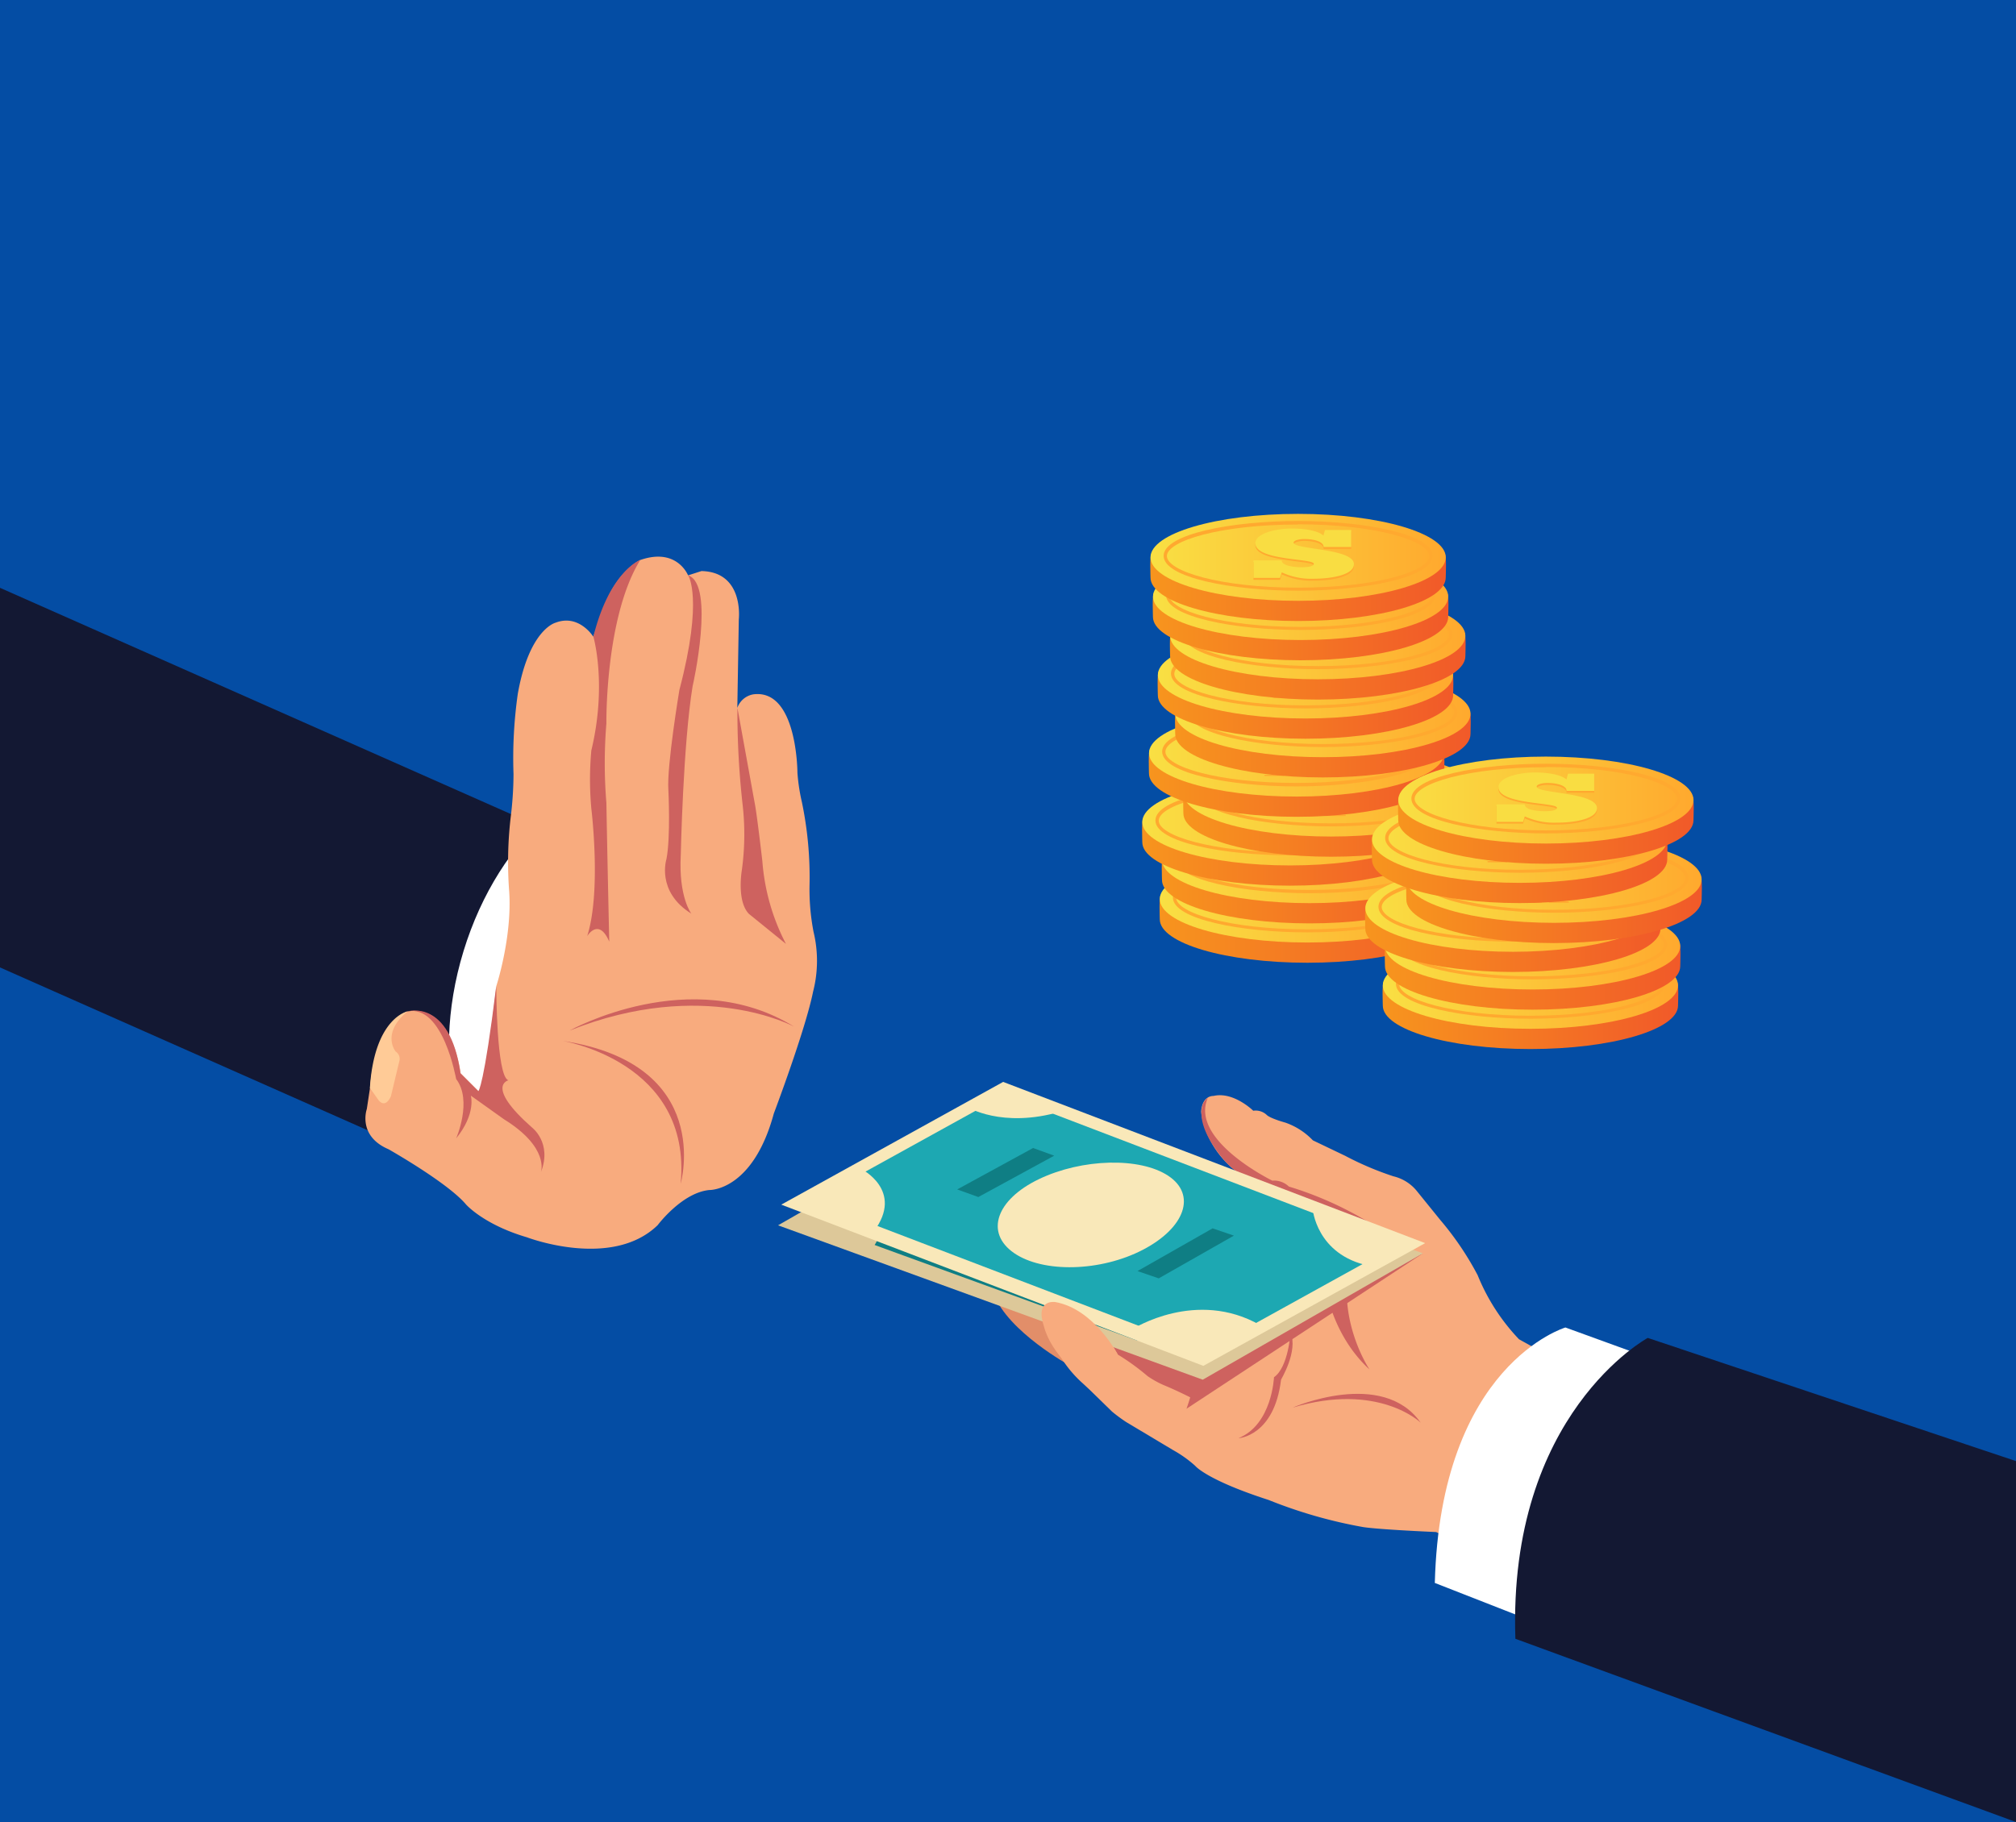 <svg xmlns="http://www.w3.org/2000/svg" xmlns:xlink="http://www.w3.org/1999/xlink" viewBox="0 0 365.54 330.46"><defs><style>.cls-1{fill:#044da4;}.cls-2{fill:#131833;}.cls-3{fill:#fff;}.cls-4{fill:#f8ab7e;}.cls-5{fill:#ce625f;}.cls-6{fill:#ffcb97;}.cls-7{fill:url(#linear-gradient);}.cls-8{fill:url(#linear-gradient-2);}.cls-9{fill:#ffa92f;}.cls-10{fill:#f9dd42;}.cls-11{fill:url(#linear-gradient-3);}.cls-12{fill:url(#linear-gradient-4);}.cls-13{fill:url(#linear-gradient-5);}.cls-14{fill:url(#linear-gradient-6);}.cls-15{fill:url(#linear-gradient-7);}.cls-16{fill:url(#linear-gradient-8);}.cls-17{fill:url(#linear-gradient-9);}.cls-18{fill:url(#linear-gradient-10);}.cls-19{fill:url(#linear-gradient-11);}.cls-20{fill:url(#linear-gradient-12);}.cls-21{fill:url(#linear-gradient-13);}.cls-22{fill:url(#linear-gradient-14);}.cls-23{fill:url(#linear-gradient-15);}.cls-24{fill:url(#linear-gradient-16);}.cls-25{fill:url(#linear-gradient-17);}.cls-26{fill:url(#linear-gradient-18);}.cls-27{fill:url(#linear-gradient-19);}.cls-28{fill:url(#linear-gradient-20);}.cls-29{fill:url(#linear-gradient-21);}.cls-30{fill:url(#linear-gradient-22);}.cls-31{fill:url(#linear-gradient-23);}.cls-32{fill:url(#linear-gradient-24);}.cls-33{fill:url(#linear-gradient-25);}.cls-34{fill:url(#linear-gradient-26);}.cls-35{fill:url(#linear-gradient-27);}.cls-36{fill:url(#linear-gradient-28);}.cls-37{fill:url(#linear-gradient-29);}.cls-38{fill:url(#linear-gradient-30);}.cls-39{fill:url(#linear-gradient-31);}.cls-40{fill:url(#linear-gradient-32);}.cls-41{fill:#e28e69;}.cls-42{fill:#0f7e84;}.cls-43{fill:#ddc899;}.cls-44{fill:#f9e8b9;}.cls-45{fill:#1da8b2;}</style><linearGradient id="linear-gradient" x1="210.25" y1="166.72" x2="263.87" y2="166.72" gradientUnits="userSpaceOnUse"><stop offset="0.01" stop-color="#f7941e"/><stop offset="0.99" stop-color="#f15a29"/></linearGradient><linearGradient id="linear-gradient-2" x1="210.29" y1="163.06" x2="263.83" y2="163.06" gradientUnits="userSpaceOnUse"><stop offset="0.01" stop-color="#f9df43"/><stop offset="1" stop-color="#ffa92e"/></linearGradient><linearGradient id="linear-gradient-3" x1="210.65" y1="159.59" x2="264.27" y2="159.59" xlink:href="#linear-gradient"/><linearGradient id="linear-gradient-4" x1="210.69" y1="155.92" x2="264.23" y2="155.92" xlink:href="#linear-gradient-2"/><linearGradient id="linear-gradient-5" x1="207.08" y1="152.75" x2="260.7" y2="152.75" xlink:href="#linear-gradient"/><linearGradient id="linear-gradient-6" x1="207.12" y1="149.08" x2="260.66" y2="149.08" xlink:href="#linear-gradient-2"/><linearGradient id="linear-gradient-7" x1="214.54" y1="147.5" x2="268.15" y2="147.5" xlink:href="#linear-gradient"/><linearGradient id="linear-gradient-8" x1="214.57" y1="143.84" x2="268.11" y2="143.84" xlink:href="#linear-gradient-2"/><linearGradient id="linear-gradient-9" x1="208.3" y1="140.25" x2="261.91" y2="140.25" xlink:href="#linear-gradient"/><linearGradient id="linear-gradient-10" x1="208.34" y1="136.59" x2="261.87" y2="136.59" xlink:href="#linear-gradient-2"/><linearGradient id="linear-gradient-11" x1="213.06" y1="133.12" x2="266.67" y2="133.12" xlink:href="#linear-gradient"/><linearGradient id="linear-gradient-12" x1="213.1" y1="129.45" x2="266.63" y2="129.45" xlink:href="#linear-gradient-2"/><linearGradient id="linear-gradient-13" x1="209.91" y1="126.1" x2="263.52" y2="126.1" xlink:href="#linear-gradient"/><linearGradient id="linear-gradient-14" x1="209.94" y1="122.43" x2="263.48" y2="122.43" xlink:href="#linear-gradient-2"/><linearGradient id="linear-gradient-15" x1="212.13" y1="118.98" x2="265.74" y2="118.98" xlink:href="#linear-gradient"/><linearGradient id="linear-gradient-16" x1="212.17" y1="115.31" x2="265.7" y2="115.31" xlink:href="#linear-gradient-2"/><linearGradient id="linear-gradient-17" x1="209.02" y1="111.87" x2="262.63" y2="111.87" xlink:href="#linear-gradient"/><linearGradient id="linear-gradient-18" x1="209.06" y1="108.2" x2="262.59" y2="108.2" xlink:href="#linear-gradient-2"/><linearGradient id="linear-gradient-19" x1="208.57" y1="104.75" x2="262.19" y2="104.75" xlink:href="#linear-gradient"/><linearGradient id="linear-gradient-20" x1="208.61" y1="101.08" x2="262.15" y2="101.08" xlink:href="#linear-gradient-2"/><linearGradient id="linear-gradient-21" x1="250.69" y1="182.38" x2="304.3" y2="182.38" xlink:href="#linear-gradient"/><linearGradient id="linear-gradient-22" x1="250.73" y1="178.71" x2="304.26" y2="178.71" xlink:href="#linear-gradient-2"/><linearGradient id="linear-gradient-23" x1="251.09" y1="175.24" x2="304.7" y2="175.24" xlink:href="#linear-gradient"/><linearGradient id="linear-gradient-24" x1="251.12" y1="171.57" x2="304.66" y2="171.57" xlink:href="#linear-gradient-2"/><linearGradient id="linear-gradient-25" x1="247.52" y1="168.4" x2="301.13" y2="168.4" xlink:href="#linear-gradient"/><linearGradient id="linear-gradient-26" x1="247.56" y1="164.73" x2="301.09" y2="164.73" xlink:href="#linear-gradient-2"/><linearGradient id="linear-gradient-27" x1="254.97" y1="163.16" x2="308.58" y2="163.16" xlink:href="#linear-gradient"/><linearGradient id="linear-gradient-28" x1="255.01" y1="159.49" x2="308.54" y2="159.49" xlink:href="#linear-gradient-2"/><linearGradient id="linear-gradient-29" x1="248.73" y1="155.91" x2="302.35" y2="155.91" xlink:href="#linear-gradient"/><linearGradient id="linear-gradient-30" x1="248.77" y1="152.24" x2="302.31" y2="152.24" xlink:href="#linear-gradient-2"/><linearGradient id="linear-gradient-31" x1="253.49" y1="148.77" x2="307.11" y2="148.77" xlink:href="#linear-gradient"/><linearGradient id="linear-gradient-32" x1="253.53" y1="145.1" x2="307.07" y2="145.1" xlink:href="#linear-gradient-2"/></defs><g id="Camada_2" data-name="Camada 2"><g id="Desenho"><rect class="cls-1" width="365.54" height="330.46"/><polygon class="cls-2" points="85.9 213.51 0 175.46 0 106.61 121.43 160.4 85.9 213.51"/><ellipse class="cls-3" cx="108.56" cy="180.01" rx="39.93" ry="25.63" transform="translate(-95.33 231.19) rotate(-73)"/><path class="cls-4" d="M95.53,224.4s15.39,5.9,23.72-2.2c0,0,4.4-5.9,9.37-6.37,0,0,7.87.23,11.69-13.88,0,0,5.73-15.16,7.12-22.1a22.4,22.4,0,0,0,.08-10.85,40.68,40.68,0,0,1-.72-8.71,66.61,66.61,0,0,0-1.39-14.81,34.67,34.67,0,0,1-.81-5.32s0-15.27-8-14.23a3.74,3.74,0,0,0-2.9,2.46l.27-16.06s1-8.59-6.77-8.76l-2.43.78s-2-5.12-8.68-2.78c0,0-3.65,1.65-6.16,7.46l-2.35,6.43s-2.6-4.17-6.85-2.52c0,0-4.75,1.16-6.83,12.87a82.69,82.69,0,0,0-.78,14.58,64.9,64.9,0,0,1-.52,7.9,70.32,70.32,0,0,0-.26,13.45C92.87,170,90,178.81,90,178.81s-2,18.68-3.24,19.09l-3.24-3.24s-1.39-12.5-9.61-11.23c0,0-5.78,1.51-6.82,13.89l-.58,3.82s-1.74,4.86,3.93,7.29c0,0,10.62,6,14,9.95C84.42,218.38,87.63,222.08,95.53,224.4Z"/><path class="cls-5" d="M133.71,128.39a149.91,149.91,0,0,0,.93,17.44,47.75,47.75,0,0,1-.12,11.92s-1,5.67,1.28,8l6.71,5.44a38.73,38.73,0,0,1-4.28-15s-.81-7.06-1.28-9.95Z"/><path class="cls-5" d="M124.78,104.35s2.8,4.11-1.59,20.77c0,0-2.32,13.88-2,18.16,0,0,.43,8.54-.35,12.53,0,0-1.91,5.9,4.51,9.89,0,0-2.34-3-1.91-10.67,0,0,.41-20,2.15-30.61C125.62,124.42,129.72,106,124.78,104.35Z"/><path class="cls-5" d="M107.59,115.46s2.52,8.62-.37,20.65a57.93,57.93,0,0,0,0,10.53s1.85,15-.75,23.14c0,0,2.08-3.47,4,1,0,0-.35-15.44-.52-25.16a88,88,0,0,1,0-14.41s-.26-19.35,6.16-29.68C116.1,101.57,110.54,103.57,107.59,115.46Z"/><path class="cls-5" d="M73.89,183.43s7.64-2.42,9.61,11.23l3.24,3.24s1-.81,3.24-19.09c0,0,0,16.43,2.2,17.12,0,0-4.29,1,4.28,8.56,0,0,3.7,2.78,1.62,8.1,0,0,1.62-4.45-6.71-9.6l-6-4.28s1,3.24-2.66,7.75c0,0,3-6.83,0-10.76C82.69,195.7,80.37,182.16,73.89,183.43Z"/><path class="cls-5" d="M101.89,188.76s23.61,3.7,21.53,25.92C123.42,214.68,129.67,192.92,101.89,188.76Z"/><path class="cls-5" d="M103.28,186.91s22-12.27,40.73-.7C144,186.21,127.58,177.19,103.28,186.91Z"/><path class="cls-6" d="M67.07,197.32l1.56,2.2s1.16,1.68,2.25-.7l1.51-6.3a1.57,1.57,0,0,0-.64-1.8s-2.72-3.24,2.14-7.29C73.89,183.43,67.88,184.59,67.07,197.32Z"/><path class="cls-7" d="M263.83,166.72c0,4.36-12,7.89-26.77,7.89s-26.77-3.53-26.77-7.89c0-.49-.15-3.84.15-4.31,2.31-3.66,13.51-3.57,26.62-3.57s24.26,0,26.62,3.65C264,163,263.83,166.22,263.83,166.72Z"/><path class="cls-8" d="M263.83,163.06c0,4.35-12,7.88-26.77,7.88s-26.77-3.53-26.77-7.88,12-7.89,26.77-7.89S263.83,158.7,263.83,163.06Z"/><path class="cls-9" d="M237.06,169.1c-12,0-24.39-2.36-24.39-6.32s12.4-6.32,24.39-6.32,24.39,2.37,24.39,6.32S249.05,169.1,237.06,169.1Zm0-12c-14.23,0-23.79,3-23.79,5.72s9.56,5.73,23.79,5.73,23.8-3,23.8-5.73S251.29,157.06,237.06,157.06Z"/><path class="cls-9" d="M246,164.25c0-1-1.65-1.52-3.61-1.72,2-.31,2.68-.72,2.68-1.58s-1.74-1.59-5.35-1.71v-1h-3.56v.93h-1.33v-.93h-3.56v.93h-3.1v1.31h1.58V165h-1.58v1.32h3.1v.94h3.56v-.94h1.33v.94h3.56v-.95C244.13,166.21,246,165.57,246,164.25Zm-10.59-3.69h1.73c1,0,1.8.27,1.8.74s-.41.78-1.86.78h-1.67Zm2.19,4.43h-2.19v-1.76h2.11c1.5,0,2.3.37,2.3.89S238.73,165,237.58,165Z"/><path class="cls-10" d="M246,164c0-1-1.65-1.53-3.61-1.73,2-.3,2.68-.72,2.68-1.57s-1.74-1.6-5.35-1.71V158h-3.56v.92h-1.33V158h-3.56v.92h-3.1v1.31h1.58v4.47h-1.58V166h3.1V167h3.56V166h1.33V167h3.56V166C244.13,165.91,246,165.28,246,164Zm-10.59-3.7h1.73c1,0,1.8.27,1.8.74s-.41.78-1.86.78h-1.67Zm2.19,4.44h-2.19v-1.77h2.11c1.5,0,2.3.38,2.3.89S238.73,164.7,237.58,164.7Z"/><path class="cls-11" d="M264.22,159.59c0,4.35-12,7.88-26.77,7.88s-26.76-3.53-26.76-7.88c0-.5-.15-3.85.15-4.32,2.3-3.66,13.51-3.57,26.61-3.57s24.26,0,26.62,3.65C264.39,155.83,264.22,159.08,264.22,159.59Z"/><path class="cls-12" d="M264.23,155.92c0,4.35-12,7.88-26.77,7.88s-26.77-3.53-26.77-7.88,12-7.88,26.77-7.88S264.23,151.56,264.23,155.92Z"/><path class="cls-9" d="M237.46,162c-12,0-24.39-2.37-24.39-6.33s12.4-6.32,24.39-6.32,24.39,2.37,24.39,6.32S249.45,162,237.46,162Zm0-12.05c-14.24,0-23.8,3-23.8,5.72s9.56,5.73,23.8,5.73,23.79-3,23.79-5.73S251.69,149.92,237.46,149.92Z"/><path class="cls-9" d="M246.37,157.12c0-1-1.64-1.53-3.61-1.73,2.05-.31,2.68-.72,2.68-1.57s-1.74-1.6-5.34-1.72v-.94h-3.56v.92H235.2v-.92h-3.55v.92h-3.11v1.31h1.59v4.47h-1.59v1.32h3.11v.93h3.55v-.93h1.34v.93h3.56v-1C244.53,159.07,246.37,158.44,246.37,157.12Zm-10.58-3.7h1.72c1,0,1.81.27,1.81.74s-.41.78-1.86.78h-1.67Zm2.19,4.44h-2.19v-1.77h2.11c1.5,0,2.29.38,2.29.89S239.13,157.86,238,157.86Z"/><path class="cls-10" d="M246.37,156.82c0-1-1.64-1.52-3.61-1.73,2.05-.3,2.68-.72,2.68-1.57s-1.74-1.59-5.34-1.71v-.95h-3.56v.92H235.2v-.92h-3.55v.92h-3.11v1.31h1.59v4.47h-1.59v1.32h3.11v.94h3.55v-.94h1.34v.94h3.56v-.95C244.53,158.78,246.37,158.14,246.37,156.82Zm-10.58-3.7h1.72c1,0,1.81.28,1.81.74s-.41.79-1.86.79h-1.67Zm2.19,4.44h-2.19v-1.77h2.11c1.5,0,2.29.38,2.29.9S239.13,157.56,238,157.56Z"/><path class="cls-13" d="M260.65,152.75c0,4.35-12,7.88-26.76,7.88s-26.77-3.53-26.77-7.88c0-.5-.15-3.85.15-4.32,2.31-3.66,13.51-3.57,26.62-3.57s24.25,0,26.62,3.65C260.82,149,260.65,152.24,260.65,152.75Z"/><path class="cls-14" d="M260.66,149.08c0,4.35-12,7.88-26.77,7.88s-26.77-3.53-26.77-7.88,12-7.88,26.77-7.88S260.66,144.72,260.66,149.08Z"/><path class="cls-9" d="M233.89,155.12c-12,0-24.39-2.36-24.39-6.32s12.4-6.32,24.39-6.32,24.39,2.37,24.39,6.32S245.88,155.12,233.89,155.12Zm0-12c-14.23,0-23.79,3-23.79,5.72s9.56,5.73,23.79,5.73,23.79-3,23.79-5.73S248.12,143.08,233.89,143.08Z"/><path class="cls-9" d="M242.8,150.27c0-1-1.64-1.52-3.61-1.72,2.05-.31,2.68-.72,2.68-1.58s-1.74-1.59-5.34-1.71v-.94H233v.92h-1.34v-.92h-3.55v.92H225v1.31h1.59V151H225v1.32h3.11v.93h3.55v-.93H233v.93h3.56v-1C241,152.23,242.8,151.6,242.8,150.27Zm-10.58-3.69h1.72c1,0,1.81.27,1.81.74s-.41.78-1.86.78h-1.67Zm2.19,4.44h-2.19v-1.77h2.11c1.5,0,2.29.38,2.29.89S235.56,151,234.41,151Z"/><path class="cls-10" d="M242.8,150c0-1-1.64-1.53-3.61-1.73,2.05-.3,2.68-.72,2.68-1.57s-1.74-1.6-5.34-1.71V144H233v.92h-1.34V144h-3.55v.92H225v1.31h1.59v4.47H225V152h3.11V153h3.55V152H233V153h3.56V152C241,151.94,242.8,151.3,242.8,150Zm-10.58-3.7h1.72c1,0,1.81.28,1.81.74s-.41.78-1.86.78h-1.67Zm2.19,4.44h-2.19V149h2.11c1.5,0,2.29.38,2.29.9S235.56,150.72,234.41,150.72Z"/><path class="cls-15" d="M268.11,147.5c0,4.36-12,7.88-26.77,7.88s-26.77-3.52-26.77-7.88c0-.49-.15-3.84.15-4.31,2.31-3.66,13.52-3.57,26.62-3.57s24.26,0,26.62,3.65C268.27,143.75,268.11,147,268.11,147.5Z"/><path class="cls-16" d="M268.11,143.84c0,4.35-12,7.88-26.77,7.88s-26.77-3.53-26.77-7.88,12-7.89,26.77-7.89S268.11,139.48,268.11,143.84Z"/><path class="cls-9" d="M241.34,149.88c-12,0-24.39-2.36-24.39-6.32s12.4-6.32,24.39-6.32,24.39,2.37,24.39,6.32S253.33,149.88,241.34,149.88Zm0-12c-14.23,0-23.79,3-23.79,5.72s9.56,5.73,23.79,5.73,23.8-3,23.8-5.73S255.58,137.84,241.34,137.84Z"/><path class="cls-9" d="M250.26,145c0-1-1.64-1.52-3.61-1.72,2-.31,2.68-.72,2.68-1.58s-1.74-1.59-5.35-1.71v-1h-3.55V140h-1.34v-.93h-3.56V140h-3.1v1.31H234v4.46h-1.58v1.32h3.1V148h3.56v-.94h1.34V148H244v-.95C248.41,147,250.26,146.35,250.26,145Zm-10.59-3.69h1.73c1,0,1.8.27,1.8.74s-.41.78-1.86.78h-1.67Zm2.19,4.43h-2.19V144h2.11c1.5,0,2.3.37,2.3.89S243,145.77,241.86,145.77Z"/><path class="cls-10" d="M250.26,144.74c0-1-1.64-1.53-3.61-1.73,2-.3,2.68-.72,2.68-1.57s-1.74-1.6-5.35-1.72v-.94h-3.55v.92h-1.34v-.92h-3.56v.92h-3.1V141H234v4.47h-1.58v1.32h3.1v.93h3.56v-.93h1.34v.93H244v-.95C248.41,146.69,250.26,146.06,250.26,144.74ZM239.67,141h1.73c1,0,1.8.27,1.8.74s-.41.78-1.86.78h-1.67Zm2.19,4.44h-2.19v-1.77h2.11c1.5,0,2.3.38,2.3.89S243,145.48,241.86,145.48Z"/><path class="cls-17" d="M261.87,140.25c0,4.36-12,7.89-26.77,7.89s-26.77-3.53-26.77-7.89c0-.49-.14-3.84.15-4.31,2.31-3.66,13.52-3.57,26.62-3.57s24.26,0,26.62,3.65C262,136.5,261.87,139.75,261.87,140.25Z"/><path class="cls-18" d="M261.87,136.59c0,4.35-12,7.88-26.77,7.88s-26.76-3.53-26.76-7.88,12-7.89,26.76-7.89S261.87,132.23,261.87,136.59Z"/><path class="cls-9" d="M235.1,142.63c-12,0-24.38-2.36-24.38-6.32S223.12,130,235.1,130s24.39,2.37,24.39,6.32S247.09,142.63,235.1,142.63Zm0-12c-14.23,0-23.79,3-23.79,5.72S220.87,142,235.1,142s23.8-3,23.8-5.73S249.34,130.59,235.1,130.59Z"/><path class="cls-9" d="M244,137.78c0-1-1.64-1.52-3.61-1.72,2.05-.31,2.68-.72,2.68-1.58s-1.74-1.59-5.35-1.71v-1h-3.55v.93h-1.34v-.93h-3.56v.93h-3.1v1.31h1.59v4.46h-1.59v1.32h3.1v.94h3.56v-.94h1.34v.94h3.55v-.95C242.17,139.74,244,139.1,244,137.78Zm-10.58-3.69h1.72c1,0,1.8.27,1.8.74s-.41.78-1.86.78h-1.66Zm2.18,4.43h-2.18v-1.76h2.1c1.51,0,2.3.37,2.3.89S236.77,138.52,235.62,138.52Z"/><path class="cls-10" d="M244,137.49c0-1-1.64-1.53-3.61-1.73,2.05-.3,2.68-.72,2.68-1.57s-1.74-1.6-5.35-1.72v-.94h-3.55v.92h-1.34v-.92h-3.56v.92h-3.1v1.31h1.59v4.47h-1.59v1.32h3.1v.93h3.56v-.93h1.34v.93h3.55v-.95C242.17,139.44,244,138.81,244,137.49Zm-10.58-3.7h1.72c1,0,1.8.27,1.8.74s-.41.78-1.86.78h-1.66Zm2.18,4.44h-2.18v-1.77h2.1c1.51,0,2.3.38,2.3.89S236.77,138.23,235.62,138.23Z"/><path class="cls-19" d="M266.63,133.12c0,4.35-12,7.88-26.77,7.88s-26.77-3.53-26.77-7.88c0-.5-.14-3.85.15-4.32,2.31-3.66,13.52-3.57,26.62-3.57s24.26,0,26.62,3.65C266.79,129.36,266.63,132.61,266.63,133.12Z"/><path class="cls-20" d="M266.63,129.45c0,4.35-12,7.88-26.77,7.88s-26.76-3.53-26.76-7.88,12-7.88,26.76-7.88S266.63,125.09,266.63,129.45Z"/><path class="cls-9" d="M239.86,135.49c-12,0-24.38-2.36-24.38-6.32s12.39-6.32,24.38-6.32,24.39,2.37,24.39,6.32S251.85,135.49,239.86,135.49Zm0-12c-14.23,0-23.79,3-23.79,5.72s9.56,5.73,23.79,5.73,23.8-3,23.8-5.73S254.1,123.45,239.86,123.45Z"/><path class="cls-9" d="M248.78,130.65c0-1-1.64-1.53-3.61-1.73,2.05-.31,2.68-.72,2.68-1.57s-1.74-1.6-5.35-1.72v-.94H239v.92h-1.34v-.92h-3.56v.92H231v1.31h1.58v4.47H231v1.32h3.1v.93h3.56v-.93H239v.93h3.55v-.95C246.93,132.6,248.78,132,248.78,130.65ZM238.2,127h1.72c1,0,1.8.27,1.8.74s-.41.78-1.86.78H238.2Zm2.18,4.44H238.2v-1.77h2.1c1.5,0,2.3.38,2.3.89S241.53,131.39,240.38,131.39Z"/><path class="cls-10" d="M248.78,130.35c0-1-1.64-1.53-3.61-1.73,2.05-.3,2.68-.72,2.68-1.57s-1.74-1.6-5.35-1.71v-1H239v.92h-1.34v-.92h-3.56v.92H231v1.31h1.58v4.47H231v1.32h3.1v.94h3.56v-.94H239v.94h3.55v-.95C246.93,132.31,248.78,131.67,248.78,130.35Zm-10.58-3.7h1.72c1,0,1.8.28,1.8.74s-.41.78-1.86.78H238.2Zm2.18,4.44H238.2v-1.77h2.1c1.5,0,2.3.38,2.3.9S241.53,131.09,240.38,131.09Z"/><path class="cls-21" d="M263.48,126.1c0,4.35-12,7.88-26.77,7.88s-26.77-3.53-26.77-7.88c0-.5-.15-3.85.15-4.32,2.31-3.66,13.52-3.57,26.62-3.57s24.26,0,26.62,3.65C263.64,122.34,263.48,125.59,263.48,126.1Z"/><ellipse class="cls-22" cx="236.71" cy="122.43" rx="26.77" ry="7.88"/><path class="cls-9" d="M236.71,128.48c-12,0-24.39-2.37-24.39-6.32s12.4-6.32,24.39-6.32,24.39,2.36,24.39,6.32S248.7,128.48,236.71,128.48Zm0-12c-14.23,0-23.79,3-23.79,5.73s9.56,5.72,23.79,5.72,23.8-3,23.8-5.72S251,116.43,236.71,116.43Z"/><path class="cls-9" d="M245.63,123.63c0-1-1.64-1.53-3.61-1.73,2-.3,2.68-.72,2.68-1.57s-1.74-1.6-5.35-1.71v-1H235.8v.92h-1.34v-.92H230.9v.92h-3.1v1.31h1.58v4.47H227.8v1.32h3.1v.93h3.56v-.93h1.34v.93h3.55v-1C243.78,125.58,245.63,125,245.63,123.63ZM235,119.93h1.73c1,0,1.8.27,1.8.74s-.41.78-1.86.78H235Zm2.19,4.44H235V122.6h2.11c1.5,0,2.3.38,2.3.89S238.38,124.37,237.23,124.37Z"/><path class="cls-10" d="M245.63,123.33c0-1-1.64-1.52-3.61-1.73,2-.3,2.68-.72,2.68-1.57s-1.74-1.59-5.35-1.71v-.95H235.8v.92h-1.34v-.92H230.9v.92h-3.1v1.31h1.58v4.47H227.8v1.32h3.1v.94h3.56v-.94h1.34v.94h3.55v-1C243.78,125.29,245.63,124.65,245.63,123.33ZM235,119.63h1.73c1,0,1.8.28,1.8.74s-.41.79-1.86.79H235Zm2.19,4.44H235V122.3h2.11c1.5,0,2.3.38,2.3.9S238.38,124.07,237.23,124.07Z"/><path class="cls-23" d="M265.7,119c0,4.35-12,7.88-26.77,7.88s-26.77-3.53-26.77-7.88c0-.49-.14-3.84.15-4.31,2.31-3.66,13.52-3.57,26.62-3.57s24.26,0,26.62,3.64C265.86,115.22,265.7,118.47,265.7,119Z"/><path class="cls-24" d="M265.7,115.31c0,4.36-12,7.89-26.76,7.89s-26.77-3.53-26.77-7.89,12-7.88,26.77-7.88S265.7,111,265.7,115.31Z"/><path class="cls-9" d="M238.94,121.36c-12,0-24.39-2.36-24.39-6.32s12.4-6.32,24.39-6.32,24.38,2.37,24.38,6.32S250.92,121.36,238.94,121.36Zm0-12c-14.24,0-23.8,3-23.8,5.72s9.56,5.73,23.8,5.73,23.79-3,23.79-5.73S253.17,109.32,238.94,109.32Z"/><path class="cls-9" d="M247.85,116.51c0-1-1.64-1.52-3.61-1.72,2-.31,2.68-.73,2.68-1.58s-1.74-1.59-5.35-1.71v-1H238v.93h-1.34v-.93h-3.55v.93H230v1.31h1.59v4.46H230v1.32h3.11v.94h3.55v-.94H238v.94h3.55v-1C246,118.47,247.85,117.83,247.85,116.51Zm-10.58-3.69H239c1,0,1.81.27,1.81.74s-.42.78-1.86.78h-1.67Zm2.18,4.43h-2.18v-1.76h2.1c1.51,0,2.3.37,2.3.89S240.6,117.25,239.45,117.25Z"/><path class="cls-10" d="M247.85,116.21c0-1-1.64-1.52-3.61-1.72,2-.31,2.68-.72,2.68-1.58s-1.74-1.59-5.35-1.71v-1H238v.93h-1.34v-.93h-3.55v.93H230v1.31h1.59V117H230v1.32h3.11v.93h3.55v-.93H238v.93h3.55v-.95C246,118.17,247.85,117.54,247.85,116.21Zm-10.58-3.69H239c1,0,1.81.27,1.81.74s-.42.78-1.86.78h-1.67Zm2.18,4.44h-2.18v-1.77h2.1c1.51,0,2.3.37,2.3.89S240.6,117,239.45,117Z"/><path class="cls-25" d="M262.59,111.87c0,4.35-12,7.88-26.77,7.88s-26.77-3.53-26.77-7.88c0-.5-.14-3.85.15-4.32,2.31-3.66,13.52-3.56,26.62-3.56s24.26,0,26.62,3.64C262.75,108.11,262.59,111.36,262.59,111.87Z"/><path class="cls-26" d="M262.59,108.2c0,4.35-12,7.88-26.77,7.88s-26.76-3.53-26.76-7.88,12-7.88,26.76-7.88S262.59,103.85,262.59,108.2Z"/><path class="cls-9" d="M235.82,114.25c-12,0-24.39-2.37-24.39-6.32s12.4-6.32,24.39-6.32,24.39,2.36,24.39,6.32S247.81,114.25,235.82,114.25Zm0-12c-14.23,0-23.79,3-23.79,5.73s9.56,5.72,23.79,5.72,23.8-3,23.8-5.72S250.06,102.2,235.82,102.2Z"/><path class="cls-9" d="M244.74,109.4c0-1-1.64-1.53-3.61-1.73,2.05-.3,2.68-.72,2.68-1.57s-1.74-1.6-5.35-1.71v-1h-3.55v.92h-1.34v-.92H230v.92h-3.1v1.31h1.58v4.47h-1.58v1.32H230v.94h3.56v-.94h1.34v.94h3.55v-1C242.89,111.35,244.74,110.72,244.74,109.4Zm-10.59-3.7h1.73c1,0,1.8.28,1.8.74s-.41.78-1.86.78h-1.67Zm2.19,4.44h-2.19v-1.77h2.11c1.5,0,2.3.38,2.3.89S237.49,110.14,236.34,110.14Z"/><path class="cls-10" d="M244.74,109.1c0-1-1.64-1.52-3.61-1.73,2.05-.3,2.68-.72,2.68-1.57s-1.74-1.59-5.35-1.71v-1h-3.55v.92h-1.34v-.92H230v.92h-3.1v1.31h1.58v4.47h-1.58v1.32H230v.94h3.56v-.94h1.34v.94h3.55v-.95C242.89,111.06,244.74,110.42,244.74,109.1Zm-10.59-3.7h1.73c1,0,1.8.28,1.8.74s-.41.79-1.86.79h-1.67Zm2.19,4.44h-2.19v-1.77h2.11c1.5,0,2.3.38,2.3.9S237.49,109.84,236.34,109.84Z"/><path class="cls-27" d="M262.14,104.75c0,4.36-12,7.88-26.76,7.88s-26.77-3.52-26.77-7.88c0-.49-.15-3.84.15-4.31,2.3-3.66,13.51-3.57,26.62-3.57s24.25,0,26.61,3.64C262.31,101,262.14,104.24,262.14,104.75Z"/><path class="cls-28" d="M262.15,101.08c0,4.36-12,7.89-26.77,7.89s-26.77-3.53-26.77-7.89,12-7.88,26.77-7.88S262.15,96.73,262.15,101.08Z"/><path class="cls-9" d="M235.38,107.13c-12,0-24.39-2.36-24.39-6.32s12.4-6.32,24.39-6.32,24.39,2.37,24.39,6.32S247.37,107.13,235.38,107.13Zm0-12c-14.23,0-23.8,3-23.8,5.72s9.57,5.73,23.8,5.73,23.79-3,23.79-5.73S249.61,95.09,235.38,95.09Z"/><path class="cls-9" d="M227.27,101.94h5.13c0,1,2.32,1.22,3.48,1.25,1,0,2.34-.1,2.34-.62,0-1-10.6-.56-10.6-3.73,0-1.84,3.87-2.68,6.57-2.68,2.32,0,4.67.34,5.77,1.27l.28-1H245v3.12h-5c0-.92-1.6-1.45-3.53-1.45-.8,0-1.91.23-1.91.66,0,1.28,10.93,1,10.93,3.91,0,1.94-4,2.64-7.31,2.64a12.62,12.62,0,0,1-5.77-1.15l-.31,1h-4.82Z"/><path class="cls-10" d="M227.27,101.64h5.13c0,1,2.32,1.22,3.48,1.24,1,0,2.34-.1,2.34-.62,0-1-10.6-.56-10.6-3.73,0-1.84,3.87-2.67,6.57-2.67,2.32,0,4.67.33,5.77,1.26l.28-1H245V99.2h-5c0-.92-1.6-1.44-3.53-1.44-.8,0-1.91.22-1.91.66,0,1.28,10.93,1,10.93,3.9,0,1.94-4,2.64-7.31,2.64a12.62,12.62,0,0,1-5.77-1.15l-.31,1h-4.82Z"/><path class="cls-29" d="M304.26,182.38c0,4.35-12,7.88-26.77,7.88s-26.76-3.53-26.76-7.88c0-.49-.15-3.84.14-4.31,2.31-3.66,13.52-3.57,26.62-3.57s24.26,0,26.62,3.64C304.42,178.62,304.26,181.87,304.26,182.38Z"/><path class="cls-30" d="M304.26,178.71c0,4.36-12,7.88-26.76,7.88s-26.77-3.52-26.77-7.88,12-7.88,26.77-7.88S304.26,174.36,304.26,178.71Z"/><path class="cls-9" d="M277.5,184.76c-12,0-24.39-2.36-24.39-6.32s12.4-6.32,24.39-6.32,24.38,2.36,24.38,6.32S289.48,184.76,277.5,184.76Zm0-12c-14.24,0-23.8,3-23.8,5.73s9.56,5.73,23.8,5.73,23.79-3,23.79-5.73S291.73,172.71,277.5,172.71Z"/><path class="cls-9" d="M286.41,179.91c0-1-1.64-1.52-3.61-1.73,2.05-.3,2.68-.72,2.68-1.57s-1.74-1.59-5.35-1.71v-1h-3.55v.92h-1.34V174h-3.55v.92h-3.11v1.31h1.59v4.47h-1.59V182h3.11v.94h3.55V182h1.34v.94h3.55V182C284.56,181.87,286.41,181.23,286.41,179.91Zm-10.58-3.7h1.72c1,0,1.81.28,1.81.75s-.42.78-1.86.78h-1.67Zm2.18,4.44h-2.18v-1.76h2.1c1.51,0,2.3.37,2.3.89S279.16,180.65,278,180.65Z"/><path class="cls-10" d="M286.41,179.61c0-1-1.64-1.52-3.61-1.72,2.05-.31,2.68-.72,2.68-1.58s-1.74-1.59-5.35-1.71v-.95h-3.55v.93h-1.34v-.93h-3.55v.93h-3.11v1.31h1.59v4.46h-1.59v1.32h3.11v.94h3.55v-.94h1.34v.94h3.55v-1C284.56,181.57,286.41,180.93,286.41,179.61Zm-10.58-3.69h1.72c1,0,1.81.27,1.81.74s-.42.78-1.86.78h-1.67Zm2.18,4.43h-2.18v-1.76h2.1c1.51,0,2.3.37,2.3.89S279.16,180.35,278,180.35Z"/><path class="cls-31" d="M304.66,175.24c0,4.36-12,7.88-26.77,7.88s-26.77-3.52-26.77-7.88c0-.49-.15-3.84.15-4.31,2.31-3.66,13.52-3.57,26.62-3.57s24.26,0,26.62,3.64C304.82,171.49,304.66,174.73,304.66,175.24Z"/><path class="cls-32" d="M304.66,171.57c0,4.36-12,7.89-26.77,7.89s-26.77-3.53-26.77-7.89,12-7.88,26.77-7.88S304.66,167.22,304.66,171.57Z"/><path class="cls-9" d="M277.89,177.62c-12,0-24.39-2.36-24.39-6.32S265.9,165,277.89,165s24.39,2.37,24.39,6.32S289.88,177.62,277.89,177.62Zm0-12c-14.23,0-23.79,3-23.79,5.72s9.56,5.73,23.79,5.73,23.8-3,23.8-5.73S292.13,165.58,277.89,165.58Z"/><path class="cls-9" d="M286.81,172.77c0-1-1.64-1.52-3.61-1.72,2.05-.31,2.68-.72,2.68-1.58s-1.74-1.59-5.35-1.71v-.95H277v.93h-1.34v-.93h-3.56v.93H269v1.31h1.58v4.46H269v1.32h3.1v.94h3.56v-.94H277v.94h3.55v-1C285,174.73,286.81,174.09,286.81,172.77Zm-10.59-3.69H278c1,0,1.8.27,1.8.74s-.41.78-1.86.78h-1.67Zm2.19,4.43h-2.19v-1.76h2.11c1.5,0,2.3.37,2.3.89S279.56,173.51,278.41,173.51Z"/><path class="cls-10" d="M286.81,172.48c0-1-1.64-1.53-3.61-1.73,2.05-.31,2.68-.72,2.68-1.57s-1.74-1.6-5.35-1.72v-.94H277v.92h-1.34v-.92h-3.56v.92H269v1.31h1.58v4.47H269v1.32h3.1v.93h3.56v-.93H277v.93h3.55v-.95C285,174.43,286.81,173.8,286.81,172.48Zm-10.59-3.7H278c1,0,1.8.27,1.8.74s-.41.78-1.86.78h-1.67Zm2.19,4.44h-2.19v-1.77h2.11c1.5,0,2.3.38,2.3.89S279.56,173.22,278.41,173.22Z"/><path class="cls-33" d="M301.09,168.4c0,4.36-12,7.88-26.77,7.88s-26.77-3.52-26.77-7.88c0-.49-.14-3.84.15-4.31,2.31-3.66,13.52-3.57,26.62-3.57s24.26,0,26.62,3.64C301.25,164.65,301.09,167.89,301.09,168.4Z"/><path class="cls-34" d="M301.09,164.73c0,4.36-12,7.89-26.77,7.89s-26.76-3.53-26.76-7.89,12-7.88,26.76-7.88S301.09,160.38,301.09,164.73Z"/><path class="cls-9" d="M274.32,170.78c-12,0-24.38-2.36-24.38-6.32s12.4-6.32,24.38-6.32,24.39,2.37,24.39,6.32S286.31,170.78,274.32,170.78Zm0-12c-14.23,0-23.79,3-23.79,5.72s9.56,5.73,23.79,5.73,23.8-3,23.8-5.73S288.56,158.74,274.32,158.74Z"/><path class="cls-9" d="M283.24,165.93c0-1-1.64-1.52-3.61-1.72,2.05-.31,2.68-.72,2.68-1.58s-1.74-1.59-5.35-1.71V160h-3.55v.93h-1.34V160h-3.56v.93h-3.1v1.31H267v4.46h-1.58V168h3.1v.94h3.56V168h1.34v.94H277v-1C281.39,167.89,283.24,167.25,283.24,165.93Zm-10.58-3.69h1.72c1,0,1.8.27,1.8.74s-.41.78-1.86.78h-1.66Zm2.18,4.43h-2.18v-1.76h2.1c1.5,0,2.3.37,2.3.89S276,166.67,274.84,166.67Z"/><path class="cls-10" d="M283.24,165.63c0-1-1.64-1.52-3.61-1.72,2.05-.31,2.68-.72,2.68-1.58s-1.74-1.59-5.35-1.71v-1h-3.55v.93h-1.34v-.93h-3.56v.93h-3.1v1.31H267v4.47h-1.58v1.32h3.1v.93h3.56v-.93h1.34v.93H277v-.95C281.39,167.59,283.24,167,283.24,165.63Zm-10.58-3.69h1.72c1,0,1.8.27,1.8.74s-.41.78-1.86.78h-1.66Zm2.18,4.44h-2.18v-1.77h2.1c1.5,0,2.3.37,2.3.89S276,166.38,274.84,166.38Z"/><path class="cls-35" d="M308.54,163.16c0,4.35-12,7.88-26.77,7.88S255,167.51,255,163.16c0-.49-.15-3.84.15-4.31,2.3-3.66,13.51-3.57,26.61-3.57s24.26,0,26.62,3.64C308.7,159.4,308.54,162.65,308.54,163.16Z"/><path class="cls-36" d="M308.54,159.49c0,4.36-12,7.88-26.76,7.88S255,163.85,255,159.49s12-7.88,26.77-7.88S308.54,155.14,308.54,159.49Z"/><path class="cls-9" d="M281.78,165.54c-12,0-24.39-2.36-24.39-6.32s12.4-6.32,24.39-6.32,24.39,2.36,24.39,6.32S293.77,165.54,281.78,165.54Zm0-12c-14.24,0-23.8,3-23.8,5.73s9.56,5.73,23.8,5.73,23.79-3,23.79-5.73S296,153.49,281.78,153.49Z"/><path class="cls-9" d="M290.69,160.69c0-1-1.64-1.52-3.61-1.73,2.05-.3,2.68-.72,2.68-1.57s-1.74-1.59-5.34-1.71v-1h-3.56v.92h-1.34v-.92H276v.92h-3.11V157h1.59v4.47h-1.59v1.32H276v.94h3.55v-.94h1.34v.94h3.56v-.95C288.85,162.65,290.69,162,290.69,160.69ZM280.11,157h1.72c1,0,1.81.28,1.81.75s-.41.78-1.86.78h-1.67Zm2.19,4.44h-2.19v-1.77h2.1c1.51,0,2.3.38,2.3.9S283.44,161.43,282.3,161.43Z"/><path class="cls-10" d="M290.69,160.39c0-1-1.64-1.52-3.61-1.72,2.05-.31,2.68-.72,2.68-1.58s-1.74-1.59-5.34-1.71v-.95h-3.56v.93h-1.34v-.93H276v.93h-3.11v1.31h1.59v4.46h-1.59v1.32H276v.94h3.55v-.94h1.34v.94h3.56v-.95C288.85,162.35,290.69,161.71,290.69,160.39Zm-10.58-3.69h1.72c1,0,1.81.27,1.81.74s-.41.78-1.86.78h-1.67Zm2.19,4.43h-2.19v-1.76h2.1c1.51,0,2.3.37,2.3.89S283.44,161.13,282.3,161.13Z"/><path class="cls-37" d="M302.3,155.91c0,4.35-12,7.88-26.76,7.88s-26.77-3.53-26.77-7.88c0-.49-.15-3.84.15-4.31,2.31-3.66,13.51-3.57,26.62-3.57s24.26,0,26.62,3.64C302.47,152.15,302.3,155.4,302.3,155.91Z"/><path class="cls-38" d="M302.31,152.24c0,4.36-12,7.88-26.77,7.88s-26.77-3.52-26.77-7.88,12-7.88,26.77-7.88S302.31,147.89,302.31,152.24Z"/><path class="cls-9" d="M275.54,158.29c-12,0-24.39-2.36-24.39-6.32s12.4-6.32,24.39-6.32S299.93,148,299.93,152,287.53,158.29,275.54,158.29Zm0-12c-14.23,0-23.79,3-23.79,5.73s9.56,5.73,23.79,5.73,23.79-3,23.79-5.73S289.77,146.24,275.54,146.24Z"/><path class="cls-9" d="M284.45,153.44c0-1-1.64-1.52-3.61-1.73,2.05-.3,2.68-.72,2.68-1.57s-1.74-1.59-5.34-1.71v-1h-3.56v.92h-1.34v-.92h-3.55v.92h-3.11v1.31h1.59v4.47h-1.59v1.32h3.11v.94h3.55v-.94h1.34v.94h3.56v-.95C282.61,155.4,284.45,154.76,284.45,153.44Zm-10.58-3.7h1.72c1,0,1.81.28,1.81.75s-.41.78-1.86.78h-1.67Zm2.19,4.44h-2.19v-1.77H276c1.5,0,2.29.38,2.29.9S277.21,154.18,276.06,154.18Z"/><path class="cls-10" d="M284.45,153.14c0-1-1.64-1.52-3.61-1.72,2.05-.31,2.68-.72,2.68-1.58s-1.74-1.59-5.34-1.71v-.95h-3.56v.93h-1.34v-.93h-3.55v.93h-3.11v1.31h1.59v4.46h-1.59v1.32h3.11v.94h3.55v-.94h1.34v.94h3.56v-.95C282.61,155.1,284.45,154.46,284.45,153.14Zm-10.58-3.69h1.72c1,0,1.81.27,1.81.74s-.41.78-1.86.78h-1.67Zm2.19,4.43h-2.19v-1.76H276c1.5,0,2.29.37,2.29.89S277.21,153.88,276.06,153.88Z"/><path class="cls-39" d="M307.06,148.77c0,4.36-12,7.88-26.76,7.88s-26.77-3.52-26.77-7.88c0-.49-.15-3.84.15-4.31,2.3-3.66,13.51-3.57,26.62-3.57s24.25,0,26.61,3.64C307.23,145,307.06,148.26,307.06,148.77Z"/><path class="cls-40" d="M307.07,145.1c0,4.36-12,7.89-26.77,7.89s-26.77-3.53-26.77-7.89,12-7.88,26.77-7.88S307.07,140.75,307.07,145.1Z"/><path class="cls-9" d="M280.3,151.15c-12,0-24.39-2.36-24.39-6.32s12.4-6.32,24.39-6.32,24.39,2.37,24.39,6.32S292.29,151.15,280.3,151.15Zm0-12c-14.23,0-23.8,3-23.8,5.72s9.57,5.73,23.8,5.73,23.79-3,23.79-5.73S294.53,139.11,280.3,139.11Z"/><path class="cls-9" d="M271.34,146.19h5.13c0,1,2.32,1.22,3.48,1.24,1,0,2.35-.1,2.35-.62,0-1-10.6-.56-10.6-3.73,0-1.84,3.86-2.67,6.57-2.67,2.32,0,4.66.33,5.76,1.26l.28-1h4.75v3.12h-5c0-.92-1.6-1.44-3.53-1.44-.8,0-1.9.22-1.9.66,0,1.28,10.93,1,10.93,3.9,0,1.94-4,2.64-7.32,2.64a12.65,12.65,0,0,1-5.77-1.14l-.3.95h-4.83Z"/><path class="cls-10" d="M271.34,145.88h5.13c0,1.05,2.32,1.22,3.48,1.25,1,0,2.35-.1,2.35-.63,0-1-10.6-.56-10.6-3.73,0-1.84,3.86-2.67,6.57-2.67,2.32,0,4.66.34,5.76,1.27l.28-1.05h4.75v3.12h-5c0-.92-1.6-1.44-3.53-1.44-.8,0-1.9.23-1.9.66,0,1.28,10.93,1,10.93,3.91,0,1.94-4,2.63-7.32,2.63a12.65,12.65,0,0,1-5.77-1.14l-.3,1h-4.83Z"/><path class="cls-41" d="M194,247.67s-11.2-6.08-13.82-13l13.68-1Z"/><path class="cls-4" d="M302.66,258l-27.23-15.1a36.88,36.88,0,0,1-7.51-11.64,54.66,54.66,0,0,0-6.77-10l-4.21-5.2a7.76,7.76,0,0,0-4.29-2.72,56.07,56.07,0,0,1-8.75-3.72l-5.85-2.8a12.61,12.61,0,0,0-5-3.22s-2.72-.74-3.38-1.4a2.93,2.93,0,0,0-2.43-.75s-3.59-3.54-7.22-2.68c0,0-2-.16-2.23,2.81,0,0,.53,9.43,11.67,13.88a5.7,5.7,0,0,1,2.36,1.47,22.06,22.06,0,0,0,6.06,5,5.53,5.53,0,0,1,2.85,2.8,20,20,0,0,0-.74,5.14,73.64,73.64,0,0,0-8.11-1.3,23.87,23.87,0,0,1-4.23-1.53s-5.08-1.52-9.29-2.26a34.12,34.12,0,0,1-3.3-1,71.12,71.12,0,0,0-8.25-3.13l-5.32-3.1s-6.56-4-10-.74a3,3,0,0,0-.45,3.8s-3.67-.74-5.28,1.11a3.17,3.17,0,0,0-.58,3.22,4.86,4.86,0,0,0-1.49,5.55s.44,2.48,6,7.92c0,0-.42,3.36,2.76,7.9a21.25,21.25,0,0,0,3.92,4.62l1.16,1.08,4.1,4a28.21,28.21,0,0,0,2.6,1.92l8.48,5.07a21.82,21.82,0,0,1,4,2.85s2,2.54,13.31,6.19a86.24,86.24,0,0,0,17.1,4.91s2.06.41,13.29.91l29.46,15.1Z"/><path class="cls-5" d="M219,199.11a2.59,2.59,0,0,0-1,1.55c-.45,1.64-.16,4.69,3.62,9.34a18.7,18.7,0,0,0,7.72,5.41,6.45,6.45,0,0,1,1.81.94l1.4,1.3a19.78,19.78,0,0,0,5.19,4.14s2.42,1.09,3.1,2.91a14.54,14.54,0,0,0-1,5.42s.43,10.83,8.48,18.26c0,0-9.07-13.42-.34-26.83a63.3,63.3,0,0,0-14.28-6.35,3.88,3.88,0,0,0-3-1.07S215.64,206.79,219,199.11Z"/><path class="cls-5" d="M240.64,229.75a75.8,75.8,0,0,0-8.62-1.17,1.77,1.77,0,0,0-.23,0,7.87,7.87,0,0,0-5.17,2.8,9.74,9.74,0,0,1,6.1-1s5.57.55,8,2.62l-.35-2C240.26,230.35,241.31,229.9,240.64,229.75Z"/><path class="cls-5" d="M224.86,234.27s-.8,2.41-2.29,2.16a35.3,35.3,0,0,1-10-3.4s-7-4.25-9.33-5.37a9.12,9.12,0,0,1-2.47-1.32s-5.56-4.92-9.74-5.78c0,0,6.22,3,9.65,6.71a4.15,4.15,0,0,0,1.7,1,80.29,80.29,0,0,1,9.4,4.81,21,21,0,0,0,2.35,1.28s8.31,3.38,8,6A24.13,24.13,0,0,0,224.86,234.27Z"/><path class="cls-5" d="M185.15,224.94a6.28,6.28,0,0,1,5.86.83,63.35,63.35,0,0,1,7,6.93s1.11.91,2.06,1.61c0,0,6.89,5.11,8.13,6.47a5.54,5.54,0,0,0,2,1.08s5.95,1.69,6.94,3c0,0,1.82,1.86,2.84,0a2.48,2.48,0,0,1,2.32-.93s-.86-.8-2.66.22a3.81,3.81,0,0,1-2.41-.46,71.26,71.26,0,0,0-6.65-3.19,7.5,7.5,0,0,1-2.33-1.39l-7.73-5.45a17.35,17.35,0,0,1-2.38-2.23S190.14,220.4,185.15,224.94Z"/><path class="cls-5" d="M215.19,255.43l.62-2s-2.32-1.19-4.83-2.23a17.41,17.41,0,0,1-2.89-1.61,41.74,41.74,0,0,0-5.41-3.92s-5.61-10.43-10.43-9.57a3.88,3.88,0,0,0-2.69,2.19,3.6,3.6,0,0,1,4-2.85s5,.37,10.24,9.33c0,0,5.57,4.7,7.42,5.51l4.83,1.17a4.83,4.83,0,0,1,3.88-.37S217.08,251.06,215.19,255.43Z"/><path class="cls-5" d="M234,241.63s-.36,6.33-3,8.15c0,0-.33,8.58-6.44,11.06,0,0,6.48-.33,7.72-10.61C232.23,250.23,235.44,245.09,234,241.63Z"/><path class="cls-5" d="M234.33,255.31s16.34-7.18,23.27,2.72C257.6,258,249.93,250.6,234.33,255.31Z"/><path class="cls-5" d="M197.69,216s2.11,0,9.16,4.7a55.69,55.69,0,0,1,8.25,3.13l3.3,1s9.56,1.5,13.83,4l-1.86.68a42.12,42.12,0,0,0-12-3.78,16,16,0,0,1-3.59-1.17l-8.1-3.41A41.46,41.46,0,0,0,197.69,216Z"/><path class="cls-3" d="M283.84,240.76s-22.65,6.69-23.68,46.33l23.68,9.27s3.87-28.31,19.83-48.39Z"/><path class="cls-2" d="M298.77,242.65s-25.39,13.73-24,54.57l90.79,33.24V265Z"/><polygon class="cls-5" points="202.84 244.74 210.14 250.23 214.75 252.16 217.06 251.91 216.25 252.74 215.13 255.5 257.95 227.35 202.84 244.74"/><polygon class="cls-42" points="218.46 248.75 144.14 221.68 181.08 200.5 255.4 227.56 218.46 248.75"/><path class="cls-43" d="M218.08,250.23l-77-28L181,199.31l77,28Zm-71.39-28.76,71.67,26.09,34.49-19.78-71.66-26.1Z"/><path class="cls-44" d="M206.82,229.34c-7.59,4.12-18.07,4.55-23.4,1s-3.39-9.62,4.36-13.48,18.22-4.28,23.4-.95S214.41,225.22,206.82,229.34Z"/><polygon class="cls-42" points="209.75 234.5 205.87 233.24 219.38 225.28 223.25 226.53 209.75 234.5"/><polygon class="cls-42" points="176.81 220.26 172.95 218.94 186.6 211.22 190.45 212.54 176.81 220.26"/><path class="cls-43" d="M205.24,243.67s11.35-7.47,23-1l-9.36,6.13Z"/><path class="cls-43" d="M237.45,221.4s.75,8.37,10.39,10.22l8.61-4.64Z"/><path class="cls-43" d="M155.48,215.45s7.93,3.78,2.49,11.29l-12.85-5Z"/><path class="cls-44" d="M174.48,203.92s6.37,3.91,17,.61c0,0-10.62-4.18-10.8-3.89S174.48,203.92,174.48,203.92Z"/><polygon class="cls-45" points="218.59 246.24 144.71 218.01 181.97 197.41 255.86 225.64 218.59 246.24"/><path class="cls-44" d="M218.19,247.72l-76.53-29.24,40.23-22.26,76.52,29.24Zm-70.93-29.89,71.24,27.22,34.8-19.24L182.06,198.6Z"/><path class="cls-44" d="M207.26,226.65c-7.66,4-18.14,4.26-23.42.59s-3.23-9.67,4.57-13.4,18.28-4,23.42-.59S214.91,222.65,207.26,226.65Z"/><polygon class="cls-42" points="210.1 231.85 206.25 230.53 219.87 222.78 223.73 224.1 210.1 231.85"/><polygon class="cls-42" points="177.39 217.1 173.56 215.72 187.32 208.21 191.15 209.6 177.39 217.1"/><path class="cls-44" d="M205.45,241s11.47-7.3,23.05-.66l-9.45,6Z"/><path class="cls-44" d="M238,219.19s.63,8.39,10.24,10.38l8.67-4.5Z"/><path class="cls-44" d="M156.14,212s7.87,3.9,2.31,11.32l-12.77-5.14Z"/><path class="cls-44" d="M175.32,200.73s6.3,4,17,.87c0,0-10.55-4.34-10.74-4.06S175.32,200.73,175.32,200.73Z"/><path class="cls-4" d="M202.68,245.69s-4.26-8.3-11.37-9.55c0,0-3.74-.56-2,4.49,0,0,.87,4.18,5.73,8.17Z"/></g></g></svg>